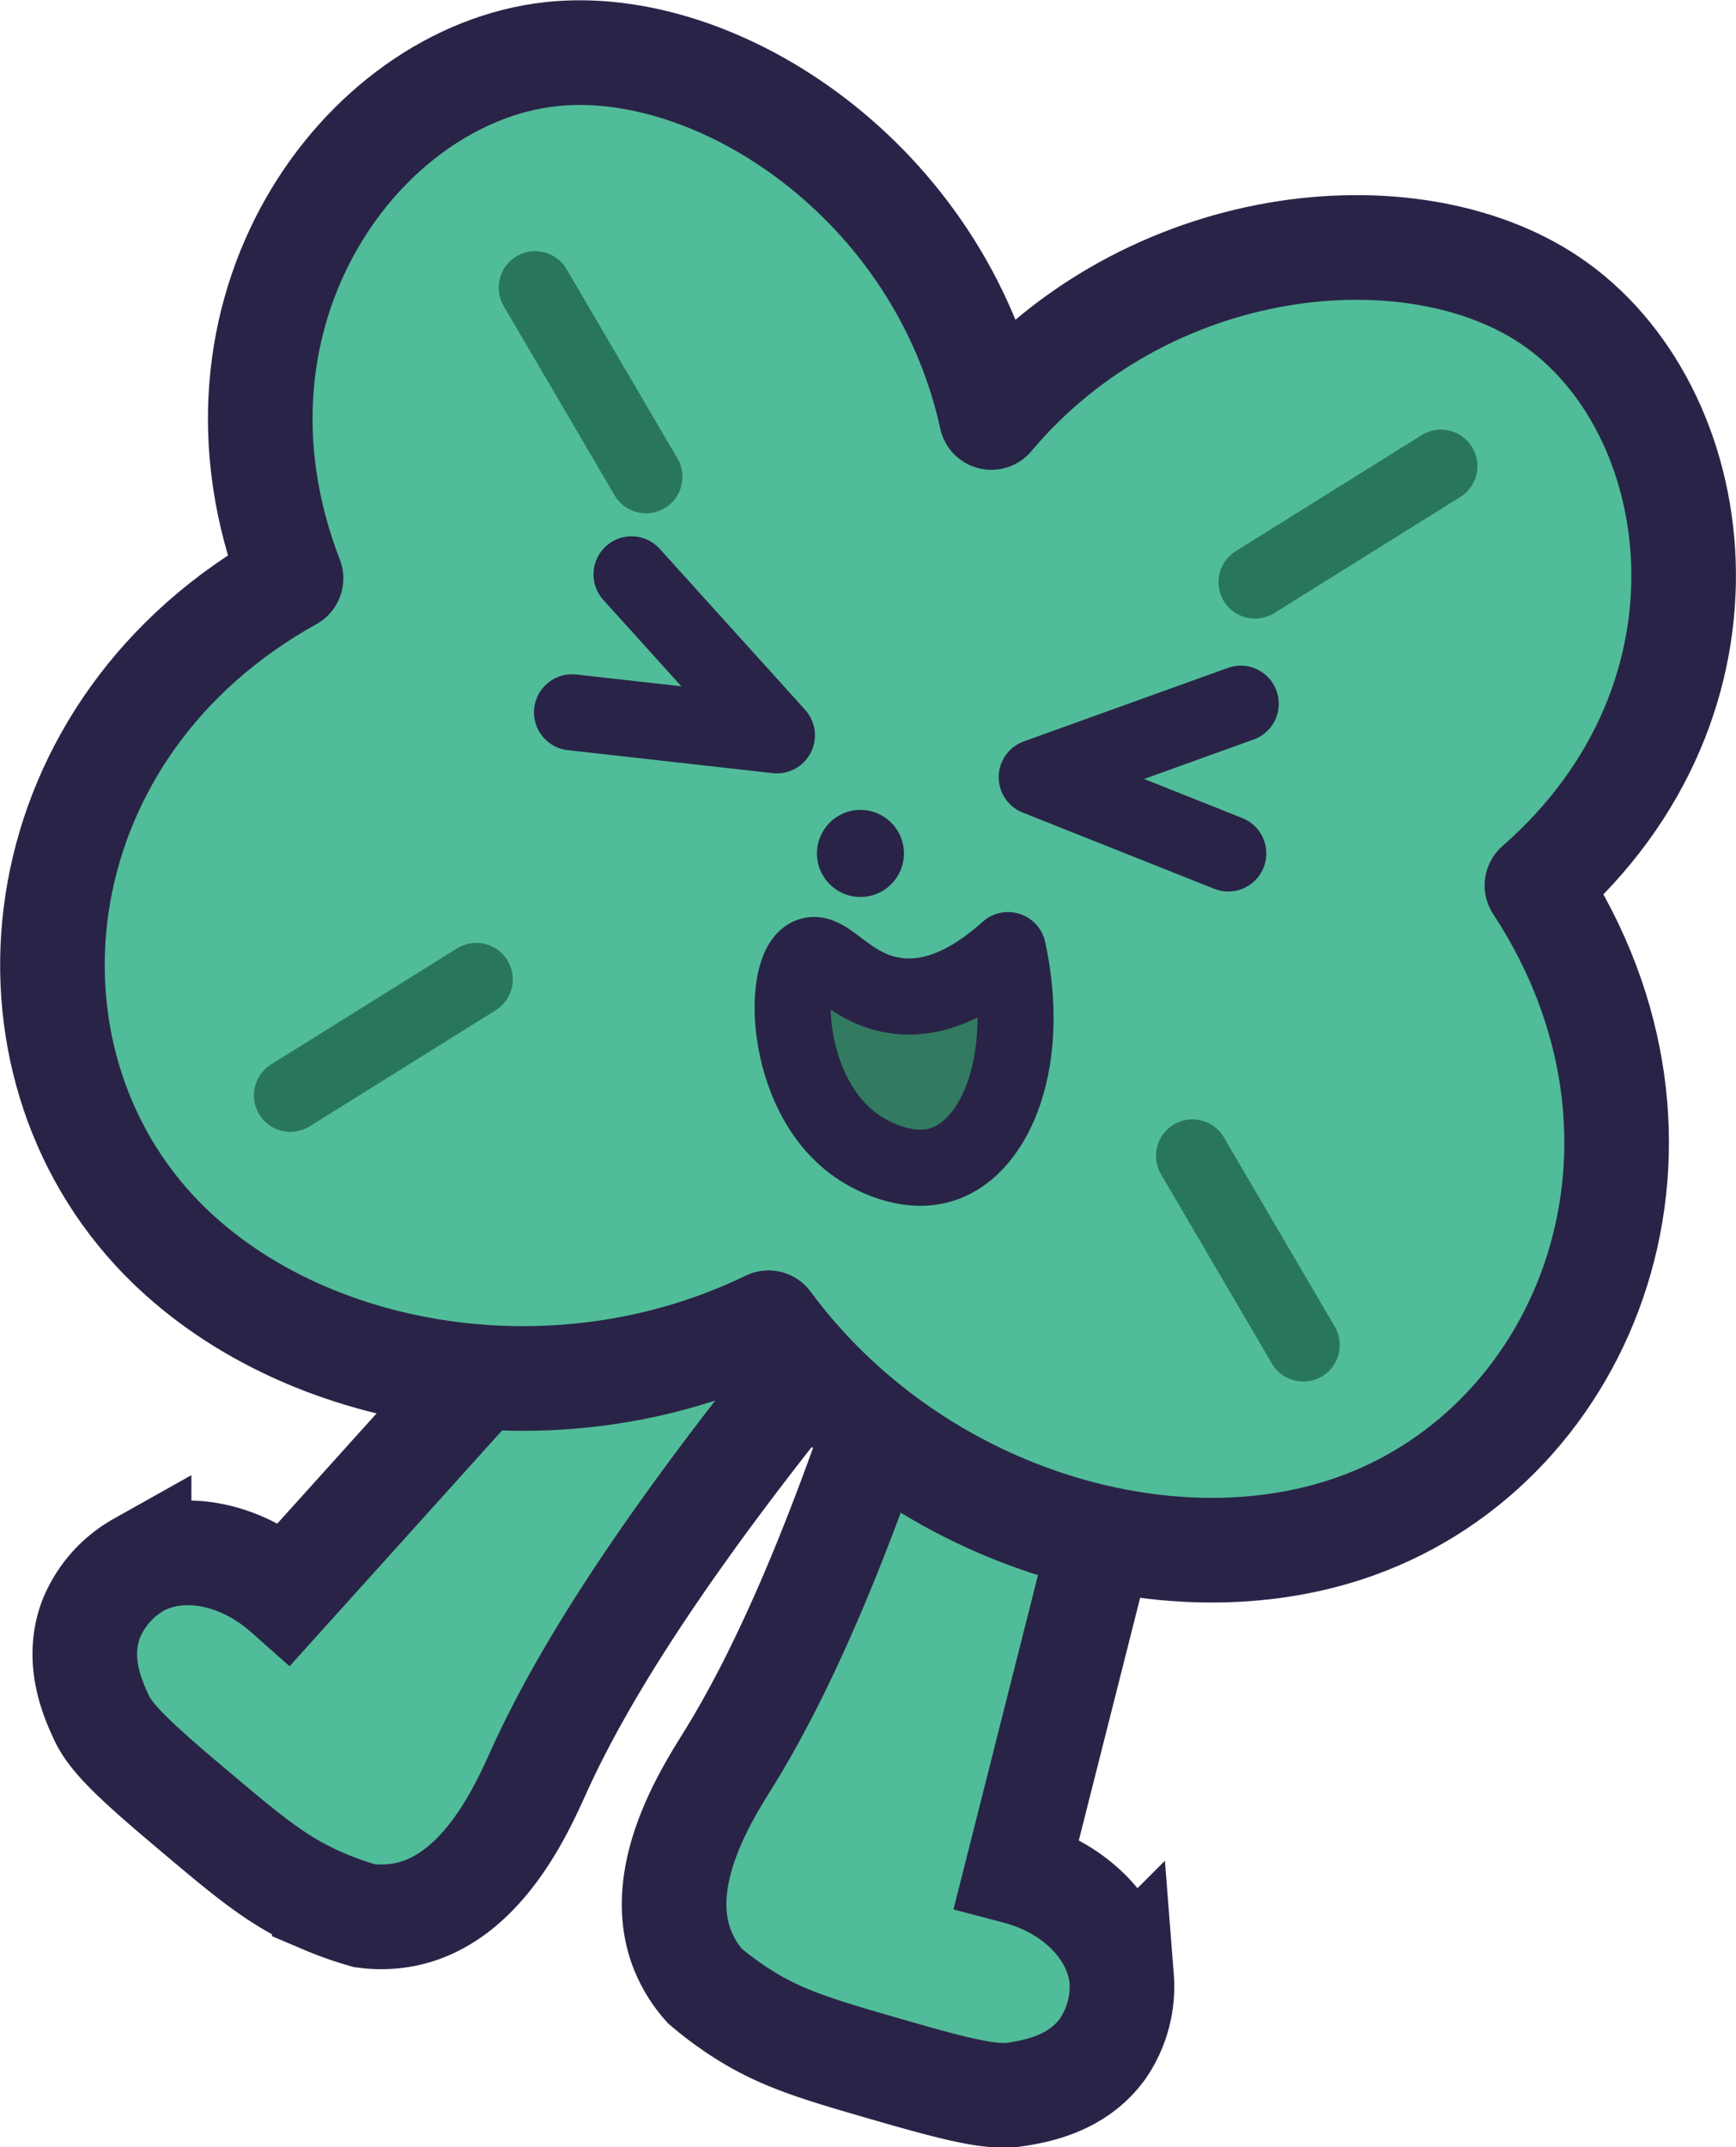 <svg xmlns="http://www.w3.org/2000/svg" width="221.178" height="273.375" viewBox="0 0 221.178 273.375">
  <g id="그룹_784" data-name="그룹 784" transform="translate(-413.819 -99.359)">
    <path id="패스_1096" data-name="패스 1096" d="M487.049,261.273l-36.862,40.883c-5.738-5.075-13.21-6.477-18.646-3.586a13.967,13.967,0,0,0-6.139,7.008c-1.971,5.3.3,10.227,1.353,12.5,1.441,3.12,5.671,6.71,14.072,13.764,6.022,5.056,9.4,7.558,14.309,9.638a43.772,43.772,0,0,0,5.1,1.8,15.609,15.609,0,0,0,5.443-.2c9.876-2.176,14.885-14,16.913-18.445,4.957-10.877,14.1-25.983,31.833-48.213l-24.14-17.7Z" fill="#51bc99" stroke="#292447" stroke-miterlimit="10" stroke-width="13.328"/>
    <path id="패스_1097" data-name="패스 1097" d="M556.876,284.354l-13.5,53.366c7.409,1.95,12.726,7.382,13.345,13.509a13.966,13.966,0,0,1-2.414,9c-3.309,4.583-8.672,5.43-11.141,5.82-3.394.537-8.73-.985-19.263-4.049-7.55-2.2-11.51-3.616-15.965-6.538a43.5,43.5,0,0,1-4.332-3.243,15.616,15.616,0,0,1-2.859-4.637c-3.68-9.419,3.363-20.153,5.935-24.311,6.287-10.167,13.764-26.162,22.387-53.26L557.2,280.238Z" fill="#51bc99" stroke="#292447" stroke-miterlimit="10" stroke-width="13.328"/>
    <path id="패스_1098" data-name="패스 1098" d="M609.636,212.1c27.416-23.981,21.778-60.941,1.7-74.472-17.8-12-51.466-8.606-71.21,14.888-6.574-29.976-34.807-48.616-56.149-46.257-24.064,2.66-46.223,32.774-33.08,66.744-34.035,18.9-38.93,59.615-17.491,82.939,17.344,18.869,50.844,25.183,78.33,11.841,18.145,24.581,50.746,34.547,74.869,25.892C616.426,282.98,631,244.653,609.636,212.1Z" fill="#51bc99" stroke="#292447" stroke-linecap="round" stroke-linejoin="round" stroke-width="13.328"/>
    <path id="패스_1099" data-name="패스 1099" d="M570.307,208.027l-24.4-9.709,25.988-9.355" fill="none" stroke="#292447" stroke-linecap="round" stroke-linejoin="round" stroke-width="9.693"/>
    <path id="패스_1100" data-name="패스 1100" d="M486.7,190.061l26.1,2.925-18.521-20.491" fill="none" stroke="#292447" stroke-linecap="round" stroke-linejoin="round" stroke-width="9.693"/>
    <circle id="타원_298" data-name="타원 298" cx="5.544" cy="5.544" r="5.544" transform="translate(517.901 202.483)" fill="#292447"/>
    <line id="선_97" data-name="선 97" x2="14.121" y2="24.09" transform="translate(482.001 135.984)" fill="none" stroke="#29775b" stroke-linecap="round" stroke-miterlimit="10" stroke-width="9.289"/>
    <line id="선_98" data-name="선 98" x2="14.121" y2="24.09" transform="translate(565.746 246.532)" fill="none" stroke="#29775b" stroke-linecap="round" stroke-miterlimit="10" stroke-width="9.289"/>
    <line id="선_99" data-name="선 99" x1="23.694" y2="14.776" transform="translate(450.814 224.059)" fill="none" stroke="#29775b" stroke-linecap="round" stroke-miterlimit="10" stroke-width="9.289"/>
    <line id="선_100" data-name="선 100" x1="23.694" y2="14.776" transform="translate(573.711 158.707)" fill="none" stroke="#29775b" stroke-linecap="round" stroke-miterlimit="10" stroke-width="9.289"/>
    <path id="패스_1101" data-name="패스 1101" d="M516.873,221.117c2.32-1.171,5.035,4.465,11.616,5.075,5.287.491,10.079-2.542,13.759-5.854,3,13.821-1.4,24.887-8.2,27.225-4.645,1.6-9.379-1.237-10.246-1.756C513.7,239.758,513.257,222.944,516.873,221.117Z" fill="#327a60" stroke="#292447" stroke-linecap="round" stroke-linejoin="round" stroke-width="9.693"/>
  </g>
</svg>
